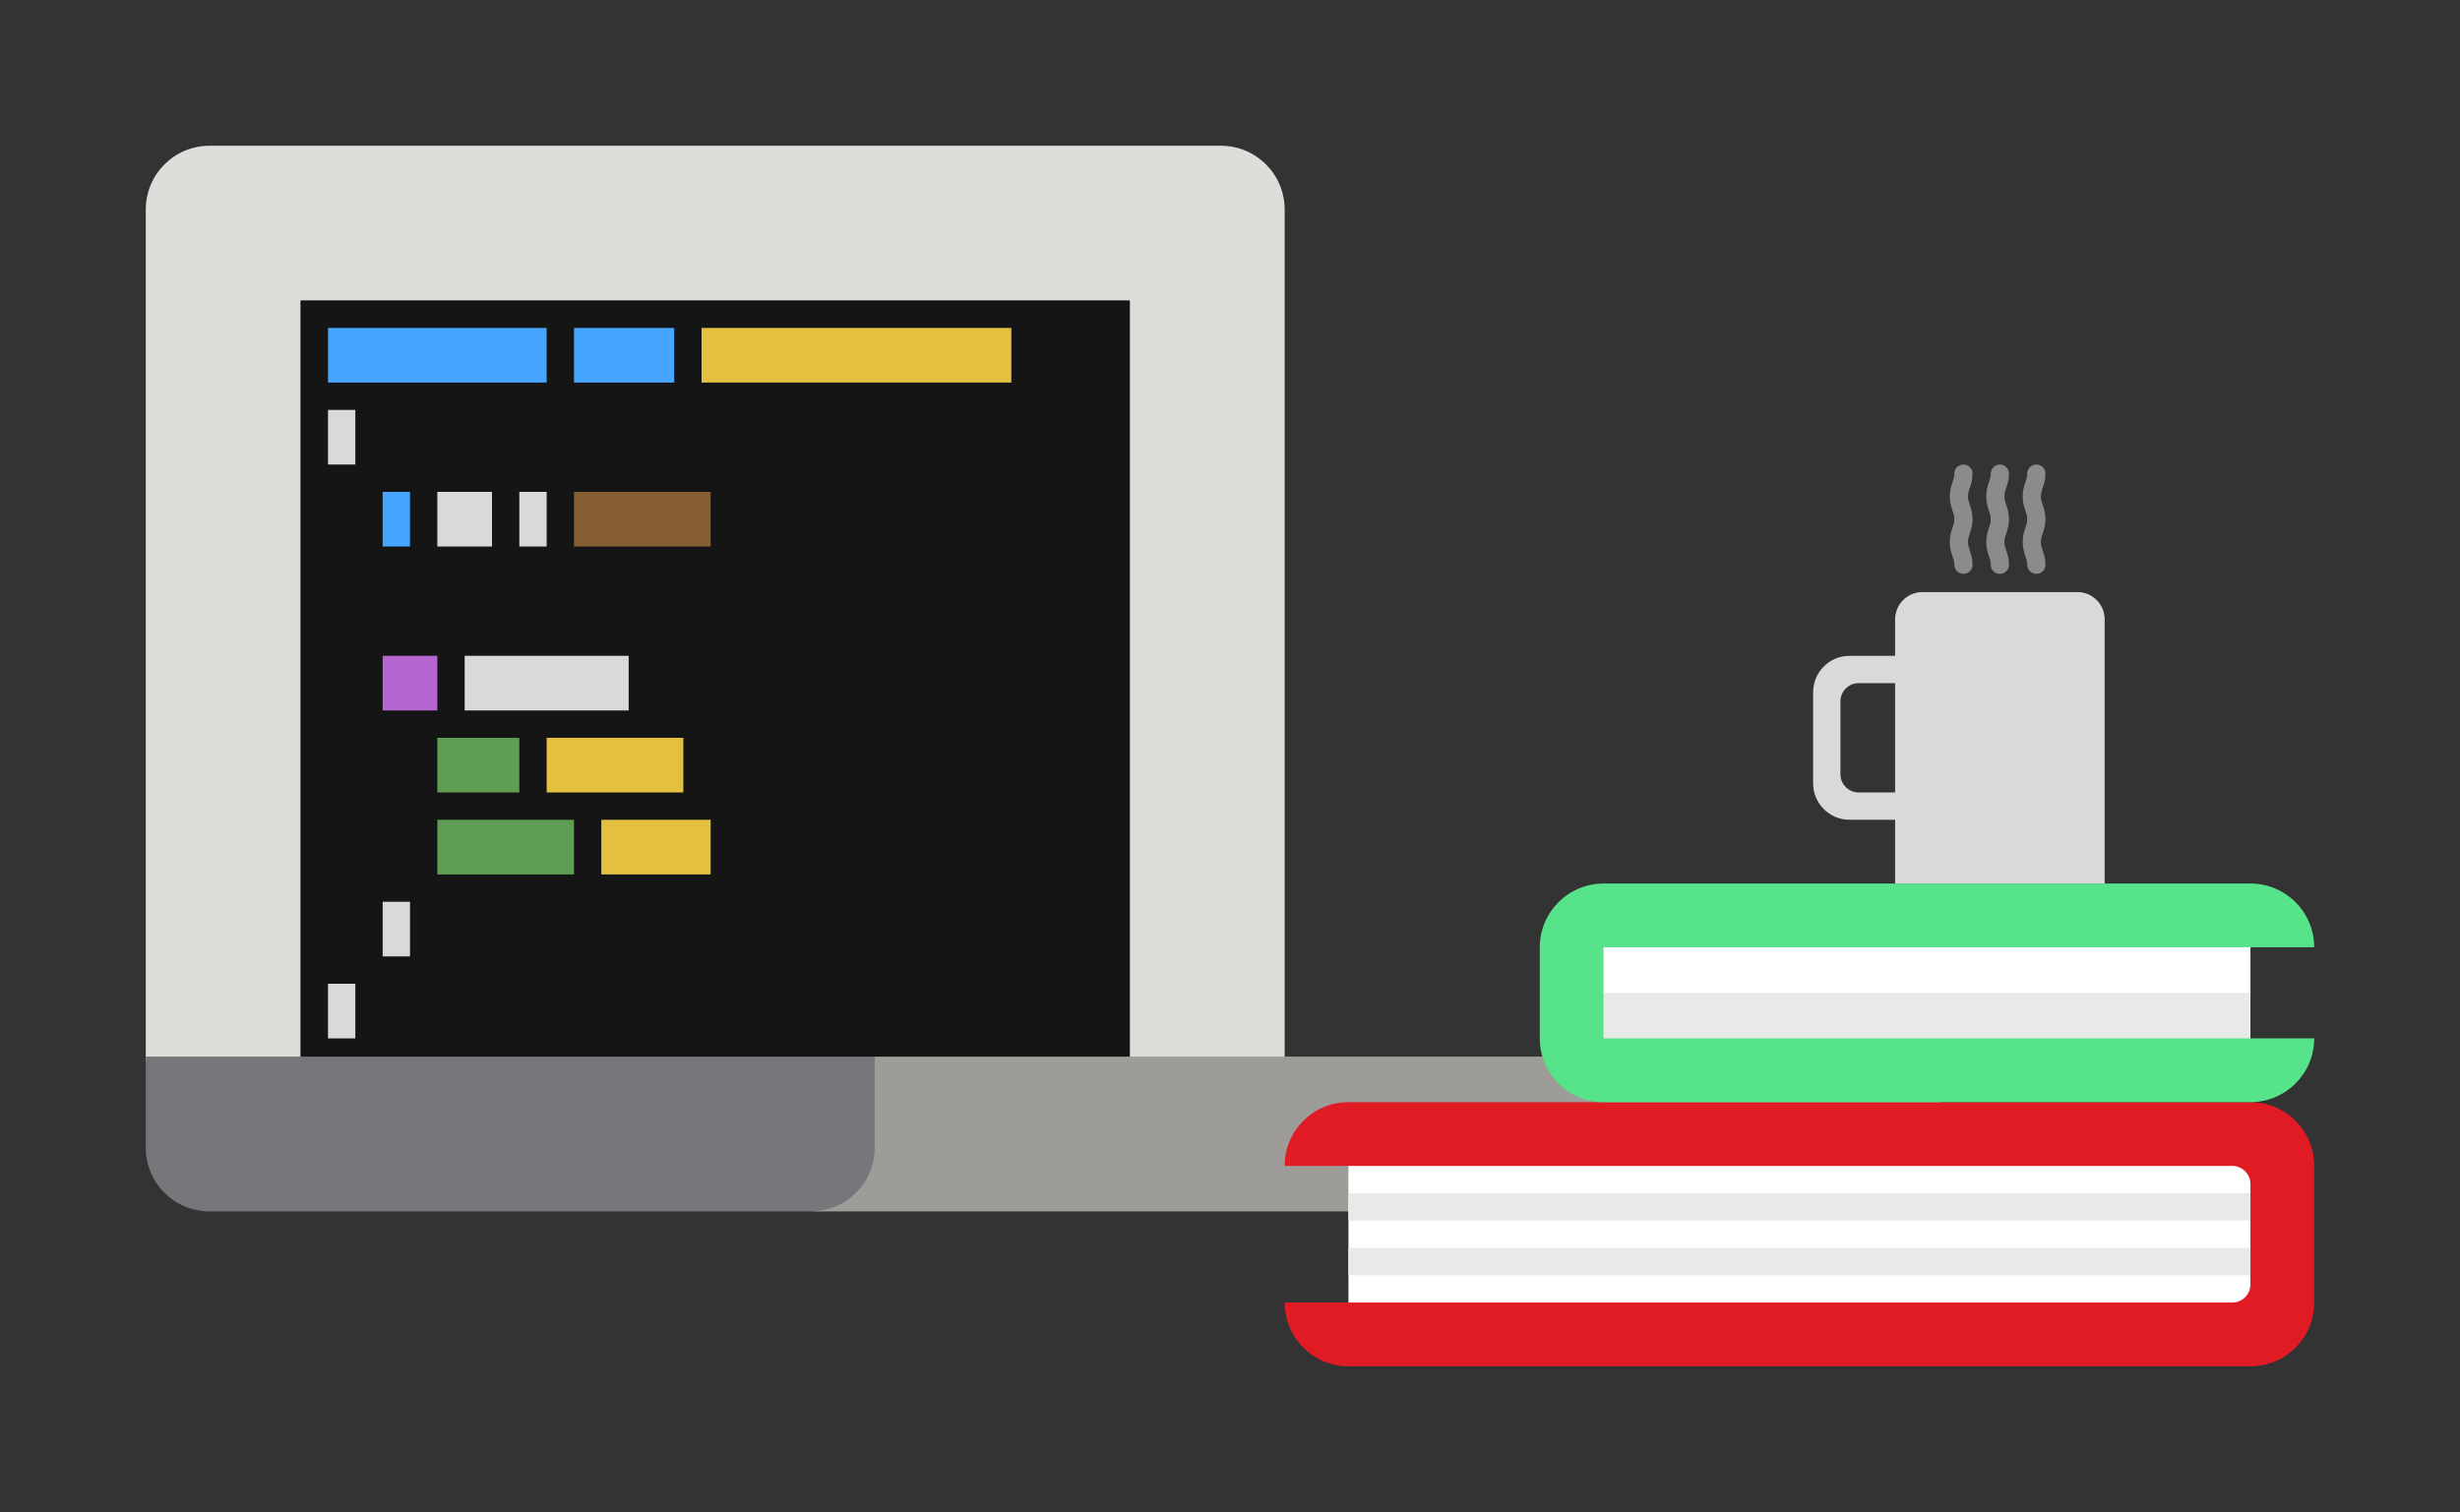<svg width="270" height="166" viewBox="0 0 270 166" fill="none" xmlns="http://www.w3.org/2000/svg">
<rect x="0" y="0" width="270" height="166" fill="#333333" stroke="none"/>
<path d="M16 23V23C16 19.134 19.134 16 23 16V16H134V16C137.866 16 141 19.134 141 23V23V116.5H124V33H33V116.5H16V23Z" fill="#DEDDDA"/>
<path d="M16 116H96.5V126V126C96.5 129.866 93.366 133 89.5 133V133H23V133C19.134 133 16 129.866 16 126V126V116Z" fill="#77767B"/>
<path d="M96 116H213V126V126C213 129.866 209.866 133 206 133V133H89V133C92.866 133 96 129.866 96 126V126V116Z" fill="#9D9C99"/>
<rect x="33" y="33" width="91" height="83" fill="#151515"/>
<rect x="36" y="36" width="24" height="6" fill="#46A6FF"/>
<rect x="63" y="36" width="11" height="6" fill="#46A6FF"/>
<rect x="77" y="36" width="34" height="6" fill="#E3C040"/>
<rect x="36" y="45" width="3" height="6" fill="#D9D9D9"/>
<rect x="42" y="54" width="3" height="6" fill="#46A6FF"/>
<rect x="42" y="72" width="6" height="6" fill="#B566D0"/>
<rect x="51" y="72" width="18" height="6" fill="#D9D9D9"/>
<rect x="48" y="54" width="6" height="6" fill="#D9D9D9"/>
<rect x="63" y="54" width="15" height="6" fill="#855F32"/>
<rect x="57" y="54" width="3" height="6" fill="#D9D9D9"/>
<rect x="48" y="81" width="9" height="6" fill="#5F9D55"/>
<rect x="48" y="90" width="15" height="6" fill="#5F9D55"/>
<rect x="66" y="90" width="12" height="6" fill="#E3C040"/>
<rect x="60" y="81" width="15" height="6" fill="#E3C040"/>
<rect x="36" y="108" width="3" height="6" fill="#D9D9D9"/>
<rect x="42" y="99" width="3" height="6" fill="#D9D9D9"/>
<rect x="148" y="127.5" width="99.5" height="16" fill="white"/>
<rect x="148" y="137" width="99.5" height="3" fill="#E9E9E9"/>
<rect x="148" y="131" width="99.5" height="3" fill="#E9E9E9"/>
<path d="M141 143H245V143C246.105 143 247 142.105 247 141V141V130V130C247 128.895 246.105 128 245 128V128H141V128C141 124.134 144.134 121 148 121V121H247V121C250.866 121 254 124.134 254 128V128V143V143C254 146.866 250.866 150 247 150V150H148V150C144.134 150 141 146.866 141 143V143Z" fill="#E01B24"/>
<rect width="71.5" height="6" transform="matrix(-1 0 0 1 247 103.5)" fill="white"/>
<rect width="71.5" height="5.5" transform="matrix(-1 0 0 1 247 109)" fill="#E9E9E9"/>
<path d="M254 114H178H176V112V106V104H178H254V104C254 100.134 250.866 97 247 97V97H176V97C172.134 97 169 100.134 169 104V104V114V114C169 117.866 172.134 121 176 121V121H247V121C250.866 121 254 117.866 254 114V114Z" fill="#57E389"/>
<path d="M208 68C208 66.343 209.343 65 211 65H228C229.657 65 231 66.343 231 68V97H208V68Z" fill="#D9D9D9"/>
<path d="M203 72H209V75H204V75C202.895 75 202 75.895 202 77V77V85V85C202 86.105 202.895 87 204 87V87H209V90H203V90C200.791 90 199 88.209 199 86V86V76V76C199 73.791 200.791 72 203 72V72Z" fill="#D9D9D9"/>
<path d="M219.5 62C219.5 61 219 60.5 219 59.5C219 58.5 219.5 58 219.5 57C219.5 56 219 55.5 219 54.5C219 53.5 219.5 53 219.5 52" stroke="#E4E4E4" stroke-opacity="0.5" stroke-width="2" stroke-linecap="round"/>
<path d="M215.5 62C215.5 61 215 60.5 215 59.5C215 58.5 215.5 58 215.5 57C215.5 56 215 55.5 215 54.5C215 53.5 215.5 53 215.5 52" stroke="#E4E4E4" stroke-opacity="0.5" stroke-width="2" stroke-linecap="round"/>
<path d="M223.5 62C223.5 61 223 60.5 223 59.5C223 58.5 223.5 58 223.5 57C223.5 56 223 55.5 223 54.5C223 53.5 223.5 53 223.5 52" stroke="#E4E4E4" stroke-opacity="0.5" stroke-width="2" stroke-linecap="round"/>
</svg>
